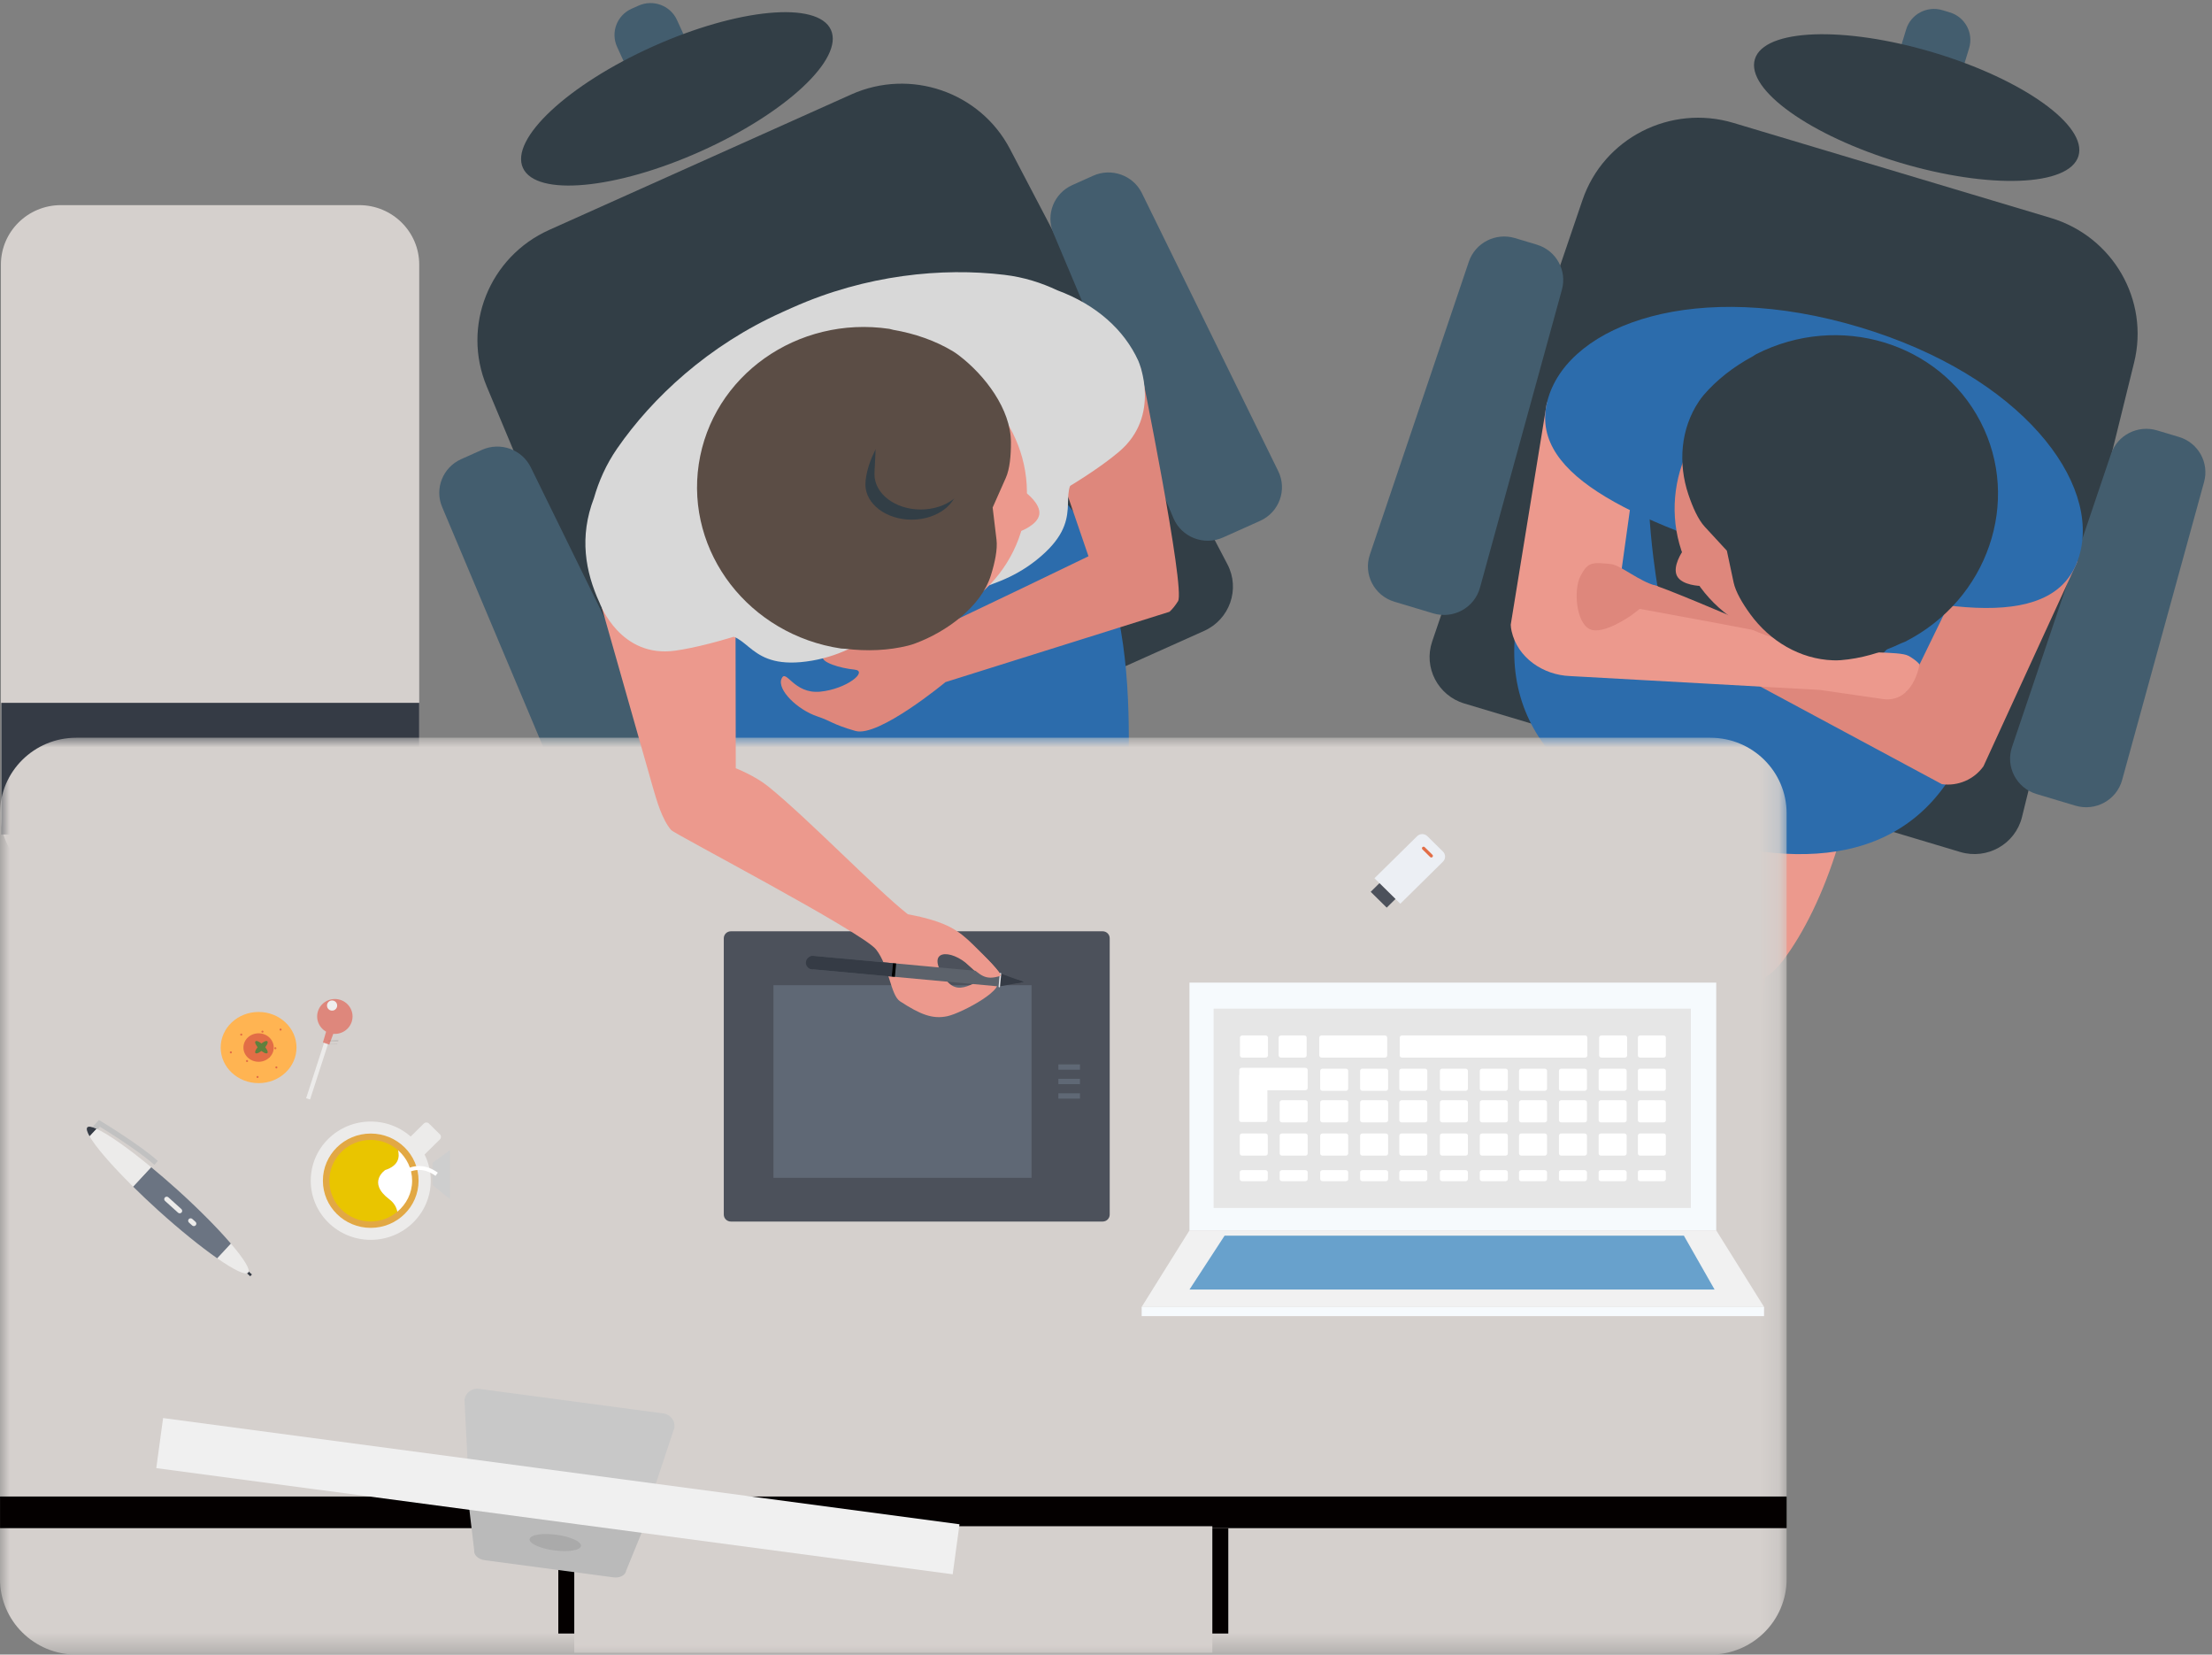 <?xml version="1.0" encoding="UTF-8"?>
<svg width="115px" height="86px" viewBox="0 0 115 86" version="1.1" xmlns="http://www.w3.org/2000/svg" xmlns:xlink="http://www.w3.org/1999/xlink">
    <rect x="0" y="0" width="115" height="86" fill="#808080" stroke="none"/>
    <!-- Generator: Sketch 50.2 (55047) - http://www.bohemiancoding.com/sketch -->
    <title>developers-making-the-product</title>
    <desc>Created with Sketch.</desc>
    <defs>
        <polygon id="path-1" points="0 47.656 92.885 47.656 92.885 5.47770701e-05 0 5.47770701e-05"></polygon>
        <polygon id="path-3" points="0 86 114.657 86 114.657 0.159 0 0.159"></polygon>
        <polygon id="path-5" points="0.526 0.046 0.352 0.518 0.054 0.418 0.162 0.046 0.526 0.046"></polygon>
        <polygon id="path-7" points="0.457 0.234 0.352 0.518 0.054 0.418 0.107 0.234 0.457 0.234"></polygon>
    </defs>
    <g id="Page-1" stroke="none" stroke-width="1" fill="none" fill-rule="evenodd">
        <g id="01-Jobs-Copy" transform="translate(-679, -1960)">
            <g id="03-Who-we-are" transform="translate(-595, 1549)">
                <g id="developers-making-the-product" transform="translate(1331.5, 454.5) rotate(-360) translate(-1331.5, -454.5) translate(1274, 411)">
                    <g id="Group-95">
                        <path d="M18.676,10.662 C20.398,10.662 21.795,12.046 21.795,13.753 L21.795,42.485 C21.795,44.191 20.398,45.575 18.676,45.575 L3.166,45.575 C1.443,45.575 0.047,44.191 0.047,42.485 L0.047,13.753 C0.047,12.046 1.443,10.662 3.166,10.662 L18.676,10.662 Z" id="Fill-1" fill="#D5D0CD"></path>
                        <polygon id="Fill-3" fill="#353B45" points="0.066 43.373 21.795 43.373 21.795 36.531 0.066 36.531"></polygon>
                        <path d="M36.475,3.839 L33.36,5.236 L32.082,2.435 C31.738,1.682 32.074,0.795 32.835,0.455 L33.197,0.293 C33.956,-0.048 34.852,0.286 35.196,1.039 L36.475,3.839 Z" id="Fill-5" fill="#435D6E"></path>
                        <path d="M43.198,1.549 C43.885,3.053 40.858,5.88 36.437,7.862 C32.015,9.845 27.874,10.233 27.187,8.728 C26.5,7.224 29.527,4.397 33.948,2.414 C38.37,0.432 42.511,0.045 43.198,1.549" id="Fill-7" fill="#323E46"></path>
                        <path d="M62.604,32.79 L38.069,43.791 C36.759,44.378 35.218,43.775 34.667,42.459 L25.306,20.089 C23.994,16.953 25.431,13.35 28.554,11.949 L44.254,4.91 C47.327,3.531 50.953,4.776 52.507,7.743 L63.813,29.33 C64.486,30.613 63.933,32.193 62.604,32.79" id="Fill-9" fill="#323E46"></path>
                        <path d="M59.369,10.043 L66.453,24.485 C66.931,25.457 66.504,26.627 65.51,27.073 L63.588,27.934 C62.594,28.381 61.423,27.924 61.003,26.925 L54.761,12.106 C54.357,11.148 54.795,10.047 55.749,9.619 L56.829,9.135 C57.785,8.706 58.911,9.109 59.369,10.043" id="Fill-11" fill="#435D6E"></path>
                        <path d="M27.596,24.291 L34.68,38.732 C35.157,39.705 34.73,40.874 33.737,41.319 L31.815,42.181 C30.82,42.627 29.65,42.171 29.229,41.172 L22.987,26.353 C22.583,25.395 23.022,24.294 23.975,23.866 L25.055,23.382 C26.011,22.953 27.137,23.356 27.596,24.291" id="Fill-13" fill="#435D6E"></path>
                        <path d="M43.382,52.062 C43.382,50.087 43.204,49.278 41.945,49.278 C40.686,49.278 40.508,50.087 40.508,52.062 C40.508,53.013 39.922,56.699 39.922,56.699 L43.968,56.699 C43.968,56.699 43.382,53.013 43.382,52.062" id="Fill-15" fill="#DE877C"></path>
                        <path d="M41.945,59.329 C43.128,59.329 43.694,58.147 43.968,56.699 L39.922,56.699 C40.196,58.147 40.762,59.329 41.945,59.329" id="Fill-17" fill="#323E46"></path>
                        <path d="M51.875,52.062 C51.875,50.087 51.697,49.278 50.437,49.278 C49.179,49.278 49,50.087 49,52.062 C49,53.013 48.414,56.699 48.414,56.699 L52.461,56.699 C52.461,56.699 51.875,53.013 51.875,52.062" id="Fill-19" fill="#DE877C"></path>
                        <path d="M50.437,59.329 C51.621,59.329 52.187,58.147 52.461,56.699 L48.414,56.699 C48.689,58.147 49.255,59.329 50.437,59.329" id="Fill-21" fill="#323E46"></path>
                        <path d="M38.655,46.738 C38.655,49.278 39.035,51.577 39.651,53.241 C40.267,54.905 41.118,54.872 42.056,54.872 C42.996,54.872 43.847,54.905 44.462,53.241 C45.077,51.577 45.458,49.278 45.458,46.738 C45.458,44.198 45.077,41.899 44.462,40.235 C43.847,38.57 43.575,38.072 42.636,38.072 C41.697,38.072 40.267,38.57 39.651,40.235 C39.035,41.899 38.655,44.198 38.655,46.738" id="Fill-23" fill="#EC998D"></path>
                        <path d="M46.924,46.738 C46.924,49.278 47.305,51.577 47.921,53.241 C48.536,54.905 49.387,54.872 50.325,54.872 C51.265,54.872 52.116,54.905 52.731,53.241 C53.346,51.577 53.727,49.278 53.727,46.738 C53.727,44.198 53.346,41.899 52.731,40.235 C52.116,38.57 50.686,38.072 49.746,38.072 C48.807,38.072 48.536,38.57 47.921,40.235 C47.305,41.899 46.924,44.198 46.924,46.738" id="Fill-25" fill="#EC998D"></path>
                        <path d="M58.687,38.42 C58.687,30.951 57.152,22.695 46.443,22.695 C35.733,22.695 34.197,30.951 34.197,38.42 C34.197,45.888 39.679,48.405 46.443,48.405 C53.205,48.405 58.687,45.888 58.687,38.42" id="Fill-27" fill="#2C6CAC"></path>
                        <path d="M101.475,5.449 L98.202,4.469 L99.1,1.527 C99.341,0.736 100.184,0.289 100.982,0.528 L101.363,0.642 C102.162,0.881 102.614,1.716 102.372,2.507 L101.475,5.449 Z" id="Fill-29" fill="#435D6E"></path>
                        <path d="M108.057,8.11 C107.576,9.691 103.419,9.844 98.773,8.454 C94.128,7.063 90.752,4.654 91.235,3.073 C91.717,1.493 95.874,1.339 100.519,2.729 C105.165,4.12 108.539,6.529 108.057,8.11" id="Fill-31" fill="#323E46"></path>
                        <path d="M101.911,44.283 L76.132,36.566 C74.756,36.153 73.997,34.695 74.457,33.344 L82.271,10.4 C83.367,7.182 86.842,5.407 90.123,6.389 L106.62,11.328 C109.849,12.296 111.752,15.596 110.951,18.844 L105.121,42.468 C104.775,43.873 103.308,44.702 101.911,44.283" id="Fill-33" fill="#323E46"></path>
                        <path d="M114.588,25.051 L110.327,40.543 C110.04,41.585 108.942,42.187 107.898,41.875 L105.879,41.27 C104.833,40.958 104.256,39.851 104.603,38.825 L109.749,23.598 C110.081,22.613 111.143,22.07 112.145,22.37 L113.28,22.71 C114.284,23.01 114.864,24.048 114.588,25.051" id="Fill-35" fill="#435D6E"></path>
                        <path d="M81.203,15.056 L76.942,30.548 C76.655,31.59 75.557,32.193 74.513,31.881 L72.494,31.275 C71.448,30.962 70.871,29.856 71.217,28.83 L76.363,13.603 C76.696,12.619 77.758,12.075 78.76,12.374 L79.895,12.715 C80.899,13.015 81.479,14.053 81.203,15.056" id="Fill-37" fill="#435D6E"></path>
                        <path d="M84.088,46.12 C84.665,44.229 84.731,43.403 83.525,43.042 C82.32,42.681 81.913,43.405 81.336,45.296 C81.059,46.206 79.422,49.566 79.422,49.566 L83.295,50.726 C83.295,50.726 83.811,47.03 84.088,46.12" id="Fill-39" fill="#DE877C"></path>
                        <path d="M80.591,52.664 C81.723,53.003 82.61,52.034 83.295,50.726 L79.422,49.567 C79.261,51.032 79.458,52.325 80.591,52.664" id="Fill-41" fill="#323E46"></path>
                        <path d="M92.218,48.554 C92.795,46.662 92.86,45.837 91.655,45.476 C90.45,45.115 90.043,45.838 89.466,47.73 C89.189,48.64 87.552,52 87.552,52 L91.425,53.16 C91.425,53.16 91.94,49.464 92.218,48.554" id="Fill-43" fill="#DE877C"></path>
                        <path d="M88.72,55.098 C89.853,55.437 90.739,54.468 91.426,53.16 L87.552,52.001 C87.391,53.466 87.588,54.759 88.72,55.098" id="Fill-45" fill="#323E46"></path>
                        <path d="M81.118,39.669 C80.376,42.099 80.07,44.41 80.173,46.179 C80.277,47.949 81.1,48.16 81.999,48.429 C82.898,48.699 83.702,48.975 84.778,47.558 C85.852,46.141 86.889,44.049 87.63,41.618 C88.371,39.187 88.678,36.877 88.575,35.107 C88.472,33.337 88.358,32.784 87.459,32.514 C86.56,32.245 85.046,32.311 83.97,33.729 C82.895,35.145 81.86,37.238 81.118,39.669" id="Fill-47" fill="#EC998D"></path>
                        <path d="M89.033,42.038 C88.292,44.469 87.985,46.779 88.089,48.549 C88.192,50.318 89.016,50.53 89.915,50.799 C90.814,51.068 91.618,51.344 92.693,49.927 C93.768,48.511 94.804,46.419 95.545,43.988 C96.287,41.557 96.594,39.246 96.491,37.477 C96.387,35.707 95.164,34.821 94.265,34.552 C93.366,34.283 92.961,34.681 91.886,36.098 C90.811,37.515 89.775,39.607 89.033,42.038" id="Fill-49" fill="#EC998D"></path>
                        <path d="M102.722,37.447 C104.903,30.297 105.843,21.954 95.592,18.885 C85.341,15.816 81.459,23.279 79.279,30.428 C77.098,37.577 81.611,41.557 88.085,43.495 C94.559,45.433 100.542,44.596 102.722,37.447" id="Fill-51" fill="#2C6CAC"></path>
                        <g id="Group-55" transform="translate(0, 38.344)">
                            <mask id="mask-2" fill="white">
                                <use xlink:href="#path-1"></use>
                            </mask>
                            <g id="Clip-54"></g>
                            <path d="M0,3.929 C0,1.759 1.775,5.47770701e-05 3.965,5.47770701e-05 L88.919,5.47770701e-05 C91.109,5.47770701e-05 92.885,1.759 92.885,3.929 L92.885,43.727 C92.885,45.897 91.109,47.656 88.919,47.656 L3.965,47.656 C1.775,47.656 0,45.897 0,43.727 L0,3.929 Z" id="Fill-53" fill="#D5D0CD" mask="url(#mask-2)"></path>
                        </g>
                        <polygon id="Fill-56" fill="#040000" points="0.002 79.427 92.887 79.427 92.887 77.783 0.002 77.783"></polygon>
                        <polygon id="Fill-58" fill="#040000" points="29.026 84.904 63.858 84.904 63.858 79.427 29.026 79.427"></polygon>
                        <mask id="mask-4" fill="white">
                            <use xlink:href="#path-3"></use>
                        </mask>
                        <g id="Clip-61"></g>
                        <polygon id="Fill-60" fill="#D5D0CD" mask="url(#mask-4)" points="29.856 85.9 63.029 85.9 63.029 79.327 29.856 79.327"></polygon>
                        <path d="M37.997,48.405 L57.326,48.405 C57.529,48.405 57.693,48.567 57.693,48.768 L57.693,63.128 C57.693,63.329 57.529,63.491 57.326,63.491 L37.997,63.491 C37.794,63.491 37.629,63.329 37.629,63.128 L37.629,48.768 C37.629,48.567 37.794,48.405 37.997,48.405" id="Fill-62" fill="#4C515B" mask="url(#mask-4)"></path>
                        <polygon id="Fill-63" fill="#5F6875" mask="url(#mask-4)" points="40.21 61.217 53.63 61.217 53.63 51.208 40.21 51.208"></polygon>
                        <polygon id="Fill-64" fill="#5F6875" mask="url(#mask-4)" points="55.025 57.102 56.146 57.102 56.146 56.825 55.025 56.825"></polygon>
                        <polygon id="Fill-65" fill="#5F6875" mask="url(#mask-4)" points="55.025 56.349 56.146 56.349 56.146 56.072 55.025 56.072"></polygon>
                        <polygon id="Fill-66" fill="#5F6875" mask="url(#mask-4)" points="55.025 55.6 56.146 55.6 56.146 55.323 55.025 55.323"></polygon>
                        <path d="M31.292,31.599 L34.831,32.39 L38.241,32.898 L38.252,39.93 C38.252,39.93 39.254,40.32 39.955,40.889 C42.084,42.619 45.479,46.157 47.196,47.518 C49.307,47.917 49.861,48.398 50.589,49.097 C51.319,49.797 52.13,50.682 52.024,50.716 C51.182,50.99 50.929,50.712 50.393,50.201 C49.425,49.281 48.031,49.327 49.161,50.899 C49.973,52.029 50.908,50.564 51.71,50.933 C52.512,51.303 50.022,52.653 49.251,52.818 C48.481,52.984 47.842,52.727 46.796,52.046 C46.289,51.715 46.241,50.242 45.549,49.352 C44.857,48.462 35.071,43.347 34.897,43.147 C34.41,42.584 34.138,41.592 33.929,40.879 L31.292,31.599 Z" id="Fill-67" fill="#EC998D" mask="url(#mask-4)"></path>
                        <path d="M42.279,49.682 C42.156,49.671 42.05,49.724 42.042,49.801 L42.004,50.218 C41.997,50.294 42.091,50.366 42.214,50.377 L51.948,51.272 L52.013,50.577 L42.279,49.682 Z" id="Fill-68" fill="#5C626B" mask="url(#mask-4)"></path>
                        <path d="M42.279,49.682 C42.156,49.671 42.05,49.724 42.042,49.801 L42.004,50.218 C41.997,50.294 42.091,50.366 42.214,50.377 L46.358,50.758 L46.423,50.063 L42.279,49.682 Z" id="Fill-69" fill="#353B45" mask="url(#mask-4)"></path>
                        <polygon id="Fill-70" fill="#353B45" mask="url(#mask-4)" points="51.948 51.272 52.011 50.598 53.22 51.038"></polygon>
                        <polygon id="Fill-71" fill="#353B45" mask="url(#mask-4)" points="53.22 51.039 52.91 50.925 52.894 51.098"></polygon>
                        <path d="M51.916,51.279 L51.979,50.601 C51.981,50.581 51.999,50.566 52.019,50.568 C52.04,50.569 52.054,50.587 52.053,50.607 L51.989,51.285 C51.988,51.305 51.969,51.32 51.949,51.318 C51.929,51.316 51.914,51.298 51.916,51.279" id="Fill-72" fill="#E4E6EA" mask="url(#mask-4)"></path>
                        <polygon id="Fill-73" fill="#000000" mask="url(#mask-4)" points="46.358 50.758 46.423 50.063 46.59 50.078 46.525 50.773"></polygon>
                        <path d="M42.207,50.376 C42.019,50.359 41.882,50.194 41.899,50.008 C41.916,49.822 42.082,49.685 42.27,49.703 C42.458,49.72 42.596,49.885 42.579,50.07 C42.562,50.256 42.395,50.393 42.207,50.376" id="Fill-74" fill="#353B45" mask="url(#mask-4)"></path>
                        <path d="M59.285,19.04 L57.196,22.362 L55.33,25.236 L56.589,28.913 C56.589,28.913 50.331,31.944 47.68,33.161 C47.17,33.396 43.358,32.855 42.79,34.129 C42.662,34.418 43.68,34.732 44.421,34.803 C45.162,34.874 44.034,35.814 42.641,35.95 C41.249,36.085 40.864,34.713 40.629,35.282 C40.395,35.851 41.453,36.89 42.501,37.239 C43.219,37.478 43.271,37.648 44.474,37.992 C45.676,38.336 49.155,35.453 49.155,35.453 L60.797,31.799 C60.95,31.668 61.102,31.472 61.244,31.249 C61.644,30.622 59.285,19.04 59.285,19.04" id="Fill-75" fill="#DE877C" mask="url(#mask-4)"></path>
                        <path d="M56.093,24.635 C54.784,25.666 56.583,26.954 53.889,29.104 C52.588,30.142 51.368,30.407 50.429,30.772 C48.838,31.392 47.288,32.087 45.767,32.862 C44.871,33.32 43.865,34.053 42.22,34.337 C38.811,34.923 39.022,32.734 37.376,33.027 C36.298,33.219 41.661,30.432 44.897,29.228 C46.048,28.8 47.163,28.299 48.248,27.726 C51.297,26.111 56.95,23.96 56.093,24.635" id="Fill-76" fill="#D8D8D8" mask="url(#mask-4)"></path>
                        <path d="M31.165,31.317 C30.433,29.716 30.103,27.91 30.879,25.887 C31.128,25.021 31.506,24.149 32.084,23.313 C33.916,20.662 36.834,17.946 40.654,16.232 C40.662,16.228 40.668,16.224 40.674,16.222 C40.758,16.184 40.84,16.148 40.923,16.11 C41.007,16.073 41.088,16.036 41.172,15.998 C41.179,15.995 41.186,15.993 41.193,15.99 C45.014,14.278 49,13.898 52.219,14.285 C53.234,14.406 54.145,14.699 54.965,15.087 C57.012,15.843 58.45,17.154 59.181,18.755 C59.213,18.826 60.392,21.605 58.177,23.479 C56.603,24.811 53.753,26.418 50.819,27.881 C50.329,28.129 49.823,28.373 49.309,28.618 C48.787,28.869 48.274,29.109 47.766,29.342 C47.626,29.406 47.497,29.471 47.356,29.535 C47.275,29.571 47.187,29.608 47.106,29.644 C47.025,29.681 46.938,29.722 46.858,29.758 C46.716,29.822 46.582,29.874 46.441,29.936 C45.929,30.161 45.408,30.384 44.874,30.607 C44.349,30.829 43.829,31.043 43.317,31.244 C40.272,32.463 37.172,33.523 35.123,33.816 C32.239,34.228 31.197,31.388 31.165,31.317" id="Fill-77" fill="#D8D8D8" mask="url(#mask-4)"></path>
                        <path d="M47.083,18.528 C43.059,17.933 39.323,20.596 38.738,24.477 C38.154,28.357 40.942,31.985 44.966,32.581 C48.99,33.176 52.727,30.513 53.312,26.632 C53.895,22.752 51.107,19.123 47.083,18.528" id="Fill-78" fill="#EC998D" mask="url(#mask-4)"></path>
                        <path d="M53.336,25.607 C53.336,25.607 52.768,25.793 52.656,26.535 C52.544,27.277 53.032,27.619 53.032,27.619 C53.032,27.619 53.948,27.294 54.032,26.738 C54.116,26.184 53.336,25.607 53.336,25.607" id="Fill-79" fill="#EC998D" mask="url(#mask-4)"></path>
                        <path d="M46.445,17.145 C47.563,17.336 48.626,17.709 49.524,18.247 C49.63,18.31 49.74,18.386 49.851,18.471 C51.217,19.512 52.552,21.277 52.558,22.984 C52.561,23.683 52.497,24.375 52.293,24.834 L51.607,26.38 L51.808,28.057 C51.867,28.555 51.724,29.236 51.516,29.903 C51.006,31.535 49.21,32.836 47.596,33.436 C47.465,33.485 47.337,33.526 47.218,33.556 C46.201,33.81 45.073,33.86 43.948,33.72 C43.876,33.711 43.807,33.719 43.735,33.709 C42.54,33.532 41.436,33.131 40.464,32.557 C39.491,31.984 38.649,31.238 37.979,30.37 C37.31,29.502 36.811,28.514 36.523,27.455 C36.234,26.396 36.156,25.268 36.329,24.121 C36.502,22.974 36.909,21.917 37.496,20.988 C38.085,20.058 38.853,19.257 39.75,18.621 C40.646,17.985 41.671,17.516 42.771,17.248 C43.87,16.98 45.044,16.917 46.239,17.093 C46.31,17.104 46.374,17.133 46.445,17.145" id="Fill-80" fill="#5B4D45" mask="url(#mask-4)"></path>
                        <path d="M47.753,47.609 C48.02,47.82 49.305,48.537 50.448,49.159 C51.185,49.561 52.131,50.682 52.024,50.717 C51.182,50.99 50.983,50.65 50.392,50.201" id="Fill-81" fill="#EC998D" mask="url(#mask-4)"></path>
                        <path d="M83.835,26.091 C85.119,27.088 83.321,29.439 85.965,31.53 C87.241,32.539 88.447,32.51 89.372,32.711 C90.942,33.05 92.468,33.507 93.965,34.086 C94.848,34.427 95.836,35.112 97.462,34.972 C100.831,34.682 100.649,31.738 102.276,31.612 C103.341,31.529 98.062,29.421 94.871,28.806 C93.735,28.588 92.636,28.258 91.568,27.817 C88.568,26.579 82.994,25.437 83.835,26.091" id="Fill-82" fill="#2C6CAC" mask="url(#mask-4)"></path>
                        <path d="M85.974,23.031 C86.687,20.692 88.242,18.845 90.178,17.752 C92.115,16.658 94.433,16.317 96.674,16.988 C98.914,17.659 100.654,19.215 101.655,21.188 C102.656,23.161 102.918,25.551 102.205,27.89 C101.491,30.231 97.692,34.183 97.692,34.183 C97.692,34.183 93.512,34.211 91.27,33.541 C89.029,32.87 86.215,30.747 86.215,30.747 C86.215,30.747 85.26,25.371 85.974,23.031" id="Fill-83" fill="#323E46" mask="url(#mask-4)"></path>
                        <path d="M108.017,29.159 L105.834,30.297 L101.605,30.822 L99.111,35.941 C99.111,35.941 86.541,30.467 86.005,30.428 C85.502,30.391 84.855,30.353 84.351,30.372 C83.847,30.39 82.663,32.095 82.969,32.495 C83.245,32.856 83.628,33.165 84.117,33.359 C84.604,33.552 85.502,34.063 86.198,33.959 L88.356,33.987 L100.959,40.758 C101.798,40.872 102.632,40.513 103.119,39.827 L108.017,29.159 Z" id="Fill-84" fill="#DE877C" mask="url(#mask-4)"></path>
                        <path d="M80.425,20.899 L81.607,23.044 L84.835,25.801 L84.051,31.432 C84.051,31.432 94.197,33.239 95.707,33.72 C96.554,33.991 98.751,33.826 99.219,34.087 C99.658,34.333 99.794,34.532 99.794,34.532 C99.794,34.532 99.474,36.659 97.753,36.313 L94.609,35.859 L81.632,35.139 C80.216,35.09 78.894,34.176 78.587,32.806 C78.56,32.687 78.545,32.573 78.542,32.468 L80.425,20.899 Z" id="Fill-85" fill="#EC998D" mask="url(#mask-4)"></path>
                        <path d="M82.17,29.938 C82.551,29.206 82.775,29.216 83.75,29.318 C84.257,29.371 85.246,30.241 86.107,30.444 C86.733,30.592 84.816,31.979 84.816,31.979 C84.816,31.979 83.341,33.035 82.644,32.698 C81.948,32.361 81.789,30.669 82.17,29.938" id="Fill-86" fill="#DE877C" mask="url(#mask-4)"></path>
                        <path d="M80.497,20.663 C81.662,16.842 88.203,14.467 96.669,17.002 C105.135,19.537 109.255,25.102 108.089,28.924 C106.923,32.745 101.321,32.045 92.855,29.509 C84.388,26.975 79.332,24.485 80.497,20.663" id="Fill-87" fill="#2C6CAC" mask="url(#mask-4)"></path>
                        <path d="M87.481,28.645 C87.481,28.645 88.079,28.64 88.424,29.307 C88.77,29.976 88.418,30.455 88.418,30.455 C88.418,30.455 87.446,30.437 87.187,29.937 C86.928,29.438 87.481,28.645 87.481,28.645" id="Fill-88" fill="#DE877C" mask="url(#mask-4)"></path>
                        <path d="M91.116,19.955 C94.737,18.115 99.137,19.453 100.945,22.943 C102.752,26.434 101.283,30.756 97.663,32.596 C94.043,34.437 89.643,33.098 87.835,29.608 C86.027,26.117 87.497,21.795 91.116,19.955" id="Fill-89" fill="#DE877C" mask="url(#mask-4)"></path>
                        <path d="M91.126,18.521 C90.13,19.056 89.242,19.748 88.565,20.541 C88.486,20.635 88.406,20.742 88.328,20.857 C87.371,22.277 87.234,24.089 87.78,25.708 C88.004,26.371 88.287,27.007 88.628,27.377 L89.778,28.623 L90.13,30.276 C90.235,30.766 90.59,31.366 91.003,31.932 C92.013,33.316 93.578,34.262 95.301,34.32 C95.441,34.325 95.575,34.323 95.698,34.313 C96.743,34.232 97.828,33.92 98.848,33.431 C98.913,33.4 98.982,33.386 99.046,33.353 C100.122,32.806 101.038,32.077 101.774,31.224 C102.51,30.373 103.066,29.399 103.42,28.364 C103.775,27.33 103.928,26.235 103.859,25.14 C103.789,24.046 103.499,22.953 102.964,21.921 C102.43,20.889 101.703,20.016 100.846,19.323 C99.988,18.629 99.001,18.114 97.947,17.796 C96.892,17.478 95.769,17.357 94.641,17.453 C93.514,17.548 92.381,17.86 91.305,18.407 C91.242,18.439 91.189,18.487 91.126,18.521" id="Fill-90" fill="#323E46" mask="url(#mask-4)"></path>
                        <path d="M24.653,80.58 C24.621,80.818 24.863,81.047 25.194,81.091 L31.895,81.984 C32.227,82.029 32.521,81.871 32.554,81.633 L34.068,77.924 C34.101,77.685 33.858,77.456 33.528,77.412 L24.841,76.254 C24.509,76.21 24.215,76.367 24.182,76.606 L24.653,80.58 Z" id="Fill-91" fill="#BABABA" mask="url(#mask-4)"></path>
                        <path d="M28.814,80.583 C29.552,80.682 30.174,80.579 30.205,80.354 C30.235,80.13 29.662,79.867 28.924,79.769 C28.187,79.671 27.564,79.773 27.534,79.998 C27.503,80.223 28.076,80.485 28.814,80.583" id="Fill-92" fill="#AAAAAA" mask="url(#mask-4)"></path>
                        <path d="M35.061,74.208 C35.111,73.846 34.854,73.512 34.488,73.464 L24.899,72.186 C24.533,72.137 24.197,72.391 24.148,72.753 L24.357,76.88 L33.758,78.133 L35.061,74.208 Z" id="Fill-93" fill="#C8C8C8" mask="url(#mask-4)"></path>
                        <polygon id="Fill-94" fill="#F0F0F0" mask="url(#mask-4)" points="8.125 76.306 49.53 81.825 49.883 79.225 8.479 73.705"></polygon>
                    </g>
                    <polygon id="Fill-96" points="48 82.813 49.573 83 50 80.188 48.427 80"></polygon>
                    <polygon id="Fill-98" points="8 76.813 9.573 77 10 74.188 8.427 74"></polygon>
                    <g id="Group-194" transform="translate(4, 21)">
                        <polygon id="Fill-100" fill="#F6FAFD" points="57.84 42.949 85.225 42.949 85.225 30.072 57.84 30.072"></polygon>
                        <polygon id="Fill-102" fill="#F1F1F1" points="57.84 42.949 85.225 42.949 87.711 46.928 55.355 46.928"></polygon>
                        <polygon id="Fill-103" fill="#68A1CC" points="59.666 43.224 83.543 43.224 85.14 46.026 57.84 46.026"></polygon>
                        <polygon id="Fill-104" fill="#F6FAFD" points="55.355 47.407 87.711 47.407 87.711 46.928 55.355 46.928"></polygon>
                        <polygon id="Fill-105" fill="#E6E6E6" points="59.093 41.785 83.905 41.785 83.905 31.426 59.093 31.426"></polygon>
                        <path d="M78.382,40.394 C78.449,40.394 78.504,40.344 78.504,40.281 L78.504,39.932 C78.504,39.869 78.449,39.818 78.382,39.818 L77.17,39.818 C77.102,39.818 77.048,39.869 77.048,39.932 L77.048,40.281 C77.048,40.344 77.102,40.394 77.17,40.394 L78.382,40.394 Z" id="Fill-106" fill="#FFFFFF"></path>
                        <path d="M76.307,40.394 C76.374,40.394 76.429,40.344 76.429,40.281 L76.429,39.932 C76.429,39.869 76.374,39.818 76.307,39.818 L75.095,39.818 C75.027,39.818 74.973,39.869 74.973,39.932 L74.973,40.281 C74.973,40.344 75.027,40.394 75.095,40.394 L76.307,40.394 Z" id="Fill-107" fill="#FFFFFF"></path>
                        <path d="M73.057,39.818 C72.989,39.818 72.934,39.87 72.934,39.932 L72.934,40.281 C72.934,40.344 72.989,40.394 73.057,40.394 L74.269,40.394 C74.336,40.394 74.391,40.344 74.391,40.281 L74.391,39.932 C74.391,39.87 74.336,39.818 74.269,39.818 L73.057,39.818 Z" id="Fill-108" fill="#FFFFFF"></path>
                        <path d="M70.982,39.818 C70.915,39.818 70.86,39.87 70.86,39.932 L70.86,40.281 C70.86,40.344 70.915,40.394 70.982,40.394 L72.194,40.394 C72.262,40.394 72.316,40.344 72.316,40.281 L72.316,39.932 C72.316,39.87 72.262,39.818 72.194,39.818 L70.982,39.818 Z" id="Fill-109" fill="#FFFFFF"></path>
                        <path d="M68.871,39.818 C68.804,39.818 68.749,39.87 68.749,39.932 L68.749,40.281 C68.749,40.344 68.804,40.394 68.871,40.394 L70.083,40.394 C70.151,40.394 70.205,40.344 70.205,40.281 L70.205,39.932 C70.205,39.87 70.151,39.818 70.083,39.818 L68.871,39.818 Z" id="Fill-110" fill="#FFFFFF"></path>
                        <path d="M66.832,39.818 C66.765,39.818 66.711,39.87 66.711,39.932 L66.711,40.281 C66.711,40.344 66.765,40.394 66.832,40.394 L68.045,40.394 C68.112,40.394 68.167,40.344 68.167,40.281 L68.167,39.932 C68.167,39.87 68.112,39.818 68.045,39.818 L66.832,39.818 Z" id="Fill-111" fill="#FFFFFF"></path>
                        <path d="M65.97,40.394 C66.037,40.394 66.092,40.344 66.092,40.281 L66.092,39.932 C66.092,39.869 66.037,39.818 65.97,39.818 L64.758,39.818 C64.69,39.818 64.636,39.869 64.636,39.932 L64.636,40.281 C64.636,40.344 64.69,40.394 64.758,40.394 L65.97,40.394 Z" id="Fill-112" fill="#FFFFFF"></path>
                        <path d="M62.651,39.818 C62.584,39.818 62.529,39.87 62.529,39.932 L62.529,40.281 C62.529,40.344 62.584,40.394 62.651,40.394 L63.863,40.394 C63.931,40.394 63.985,40.344 63.985,40.281 L63.985,39.932 C63.985,39.87 63.931,39.818 63.863,39.818 L62.651,39.818 Z" id="Fill-113" fill="#FFFFFF"></path>
                        <path d="M60.576,39.818 C60.509,39.818 60.454,39.87 60.454,39.932 L60.454,40.281 C60.454,40.344 60.509,40.394 60.576,40.394 L61.788,40.394 C61.856,40.394 61.91,40.344 61.91,40.281 L61.91,39.932 C61.91,39.87 61.856,39.818 61.788,39.818 L60.576,39.818 Z" id="Fill-114" fill="#FFFFFF"></path>
                        <path d="M78.382,39.065 C78.449,39.065 78.504,39.014 78.504,38.952 L78.504,38.027 C78.504,37.964 78.449,37.913 78.382,37.913 L77.17,37.913 C77.102,37.913 77.048,37.964 77.048,38.027 L77.048,38.952 C77.048,39.014 77.102,39.065 77.17,39.065 L78.382,39.065 Z" id="Fill-115" fill="#FFFFFF"></path>
                        <path d="M76.307,39.065 C76.374,39.065 76.429,39.014 76.429,38.952 L76.429,38.027 C76.429,37.964 76.374,37.913 76.307,37.913 L75.095,37.913 C75.027,37.913 74.973,37.964 74.973,38.027 L74.973,38.952 C74.973,39.014 75.027,39.065 75.095,39.065 L76.307,39.065 Z" id="Fill-116" fill="#FFFFFF"></path>
                        <path d="M73.057,37.913 C72.989,37.913 72.934,37.964 72.934,38.026 L72.934,38.951 C72.934,39.015 72.989,39.065 73.057,39.065 L74.269,39.065 C74.336,39.065 74.391,39.015 74.391,38.951 L74.391,38.026 C74.391,37.964 74.336,37.913 74.269,37.913 L73.057,37.913 Z" id="Fill-117" fill="#FFFFFF"></path>
                        <path d="M70.982,37.913 C70.915,37.913 70.86,37.964 70.86,38.026 L70.86,38.951 C70.86,39.015 70.915,39.065 70.982,39.065 L72.194,39.065 C72.262,39.065 72.316,39.015 72.316,38.951 L72.316,38.026 C72.316,37.964 72.262,37.913 72.194,37.913 L70.982,37.913 Z" id="Fill-118" fill="#FFFFFF"></path>
                        <path d="M68.871,37.913 C68.804,37.913 68.749,37.964 68.749,38.026 L68.749,38.951 C68.749,39.015 68.804,39.065 68.871,39.065 L70.083,39.065 C70.151,39.065 70.205,39.015 70.205,38.951 L70.205,38.026 C70.205,37.964 70.151,37.913 70.083,37.913 L68.871,37.913 Z" id="Fill-119" fill="#FFFFFF"></path>
                        <path d="M66.832,37.913 C66.765,37.913 66.711,37.964 66.711,38.026 L66.711,38.951 C66.711,39.015 66.765,39.065 66.832,39.065 L68.045,39.065 C68.112,39.065 68.167,39.015 68.167,38.951 L68.167,38.026 C68.167,37.964 68.112,37.913 68.045,37.913 L66.832,37.913 Z" id="Fill-120" fill="#FFFFFF"></path>
                        <path d="M65.97,39.065 C66.037,39.065 66.092,39.014 66.092,38.952 L66.092,38.027 C66.092,37.964 66.037,37.913 65.97,37.913 L64.758,37.913 C64.69,37.913 64.636,37.964 64.636,38.027 L64.636,38.952 C64.636,39.014 64.69,39.065 64.758,39.065 L65.97,39.065 Z" id="Fill-121" fill="#FFFFFF"></path>
                        <path d="M62.651,37.913 C62.584,37.913 62.529,37.964 62.529,38.026 L62.529,38.951 C62.529,39.015 62.584,39.065 62.651,39.065 L63.863,39.065 C63.931,39.065 63.985,39.015 63.985,38.951 L63.985,38.026 C63.985,37.964 63.931,37.913 63.863,37.913 L62.651,37.913 Z" id="Fill-122" fill="#FFFFFF"></path>
                        <path d="M60.576,37.913 C60.509,37.913 60.454,37.964 60.454,38.026 L60.454,38.951 C60.454,39.015 60.509,39.065 60.576,39.065 L61.788,39.065 C61.856,39.065 61.91,39.015 61.91,38.951 L61.91,38.026 C61.91,37.964 61.856,37.913 61.788,37.913 L60.576,37.913 Z" id="Fill-123" fill="#FFFFFF"></path>
                        <path d="M78.382,37.337 C78.449,37.337 78.504,37.286 78.504,37.224 L78.504,36.299 C78.504,36.235 78.449,36.185 78.382,36.185 L77.17,36.185 C77.102,36.185 77.048,36.235 77.048,36.299 L77.048,37.224 C77.048,37.286 77.102,37.337 77.17,37.337 L78.382,37.337 Z" id="Fill-124" fill="#FFFFFF"></path>
                        <path d="M76.307,37.337 C76.374,37.337 76.429,37.286 76.429,37.224 L76.429,36.299 C76.429,36.235 76.374,36.185 76.307,36.185 L75.095,36.185 C75.027,36.185 74.973,36.235 74.973,36.299 L74.973,37.224 C74.973,37.286 75.027,37.337 75.095,37.337 L76.307,37.337 Z" id="Fill-125" fill="#FFFFFF"></path>
                        <path d="M73.057,36.185 C72.989,36.185 72.934,36.236 72.934,36.298 L72.934,37.224 C72.934,37.287 72.989,37.337 73.057,37.337 L74.269,37.337 C74.336,37.337 74.391,37.287 74.391,37.224 L74.391,36.298 C74.391,36.236 74.336,36.185 74.269,36.185 L73.057,36.185 Z" id="Fill-126" fill="#FFFFFF"></path>
                        <path d="M70.982,36.185 C70.915,36.185 70.86,36.236 70.86,36.298 L70.86,37.224 C70.86,37.287 70.915,37.337 70.982,37.337 L72.194,37.337 C72.262,37.337 72.316,37.287 72.316,37.224 L72.316,36.298 C72.316,36.236 72.262,36.185 72.194,36.185 L70.982,36.185 Z" id="Fill-127" fill="#FFFFFF"></path>
                        <path d="M68.871,36.185 C68.804,36.185 68.749,36.236 68.749,36.298 L68.749,37.224 C68.749,37.287 68.804,37.337 68.871,37.337 L70.083,37.337 C70.151,37.337 70.205,37.287 70.205,37.224 L70.205,36.298 C70.205,36.236 70.151,36.185 70.083,36.185 L68.871,36.185 Z" id="Fill-128" fill="#FFFFFF"></path>
                        <path d="M66.832,36.185 C66.765,36.185 66.711,36.236 66.711,36.298 L66.711,37.224 C66.711,37.287 66.765,37.337 66.832,37.337 L68.045,37.337 C68.112,37.337 68.167,37.287 68.167,37.224 L68.167,36.298 C68.167,36.236 68.112,36.185 68.045,36.185 L66.832,36.185 Z" id="Fill-129" fill="#FFFFFF"></path>
                        <path d="M65.97,37.337 C66.037,37.337 66.092,37.286 66.092,37.224 L66.092,36.299 C66.092,36.235 66.037,36.185 65.97,36.185 L64.758,36.185 C64.69,36.185 64.636,36.235 64.636,36.299 L64.636,37.224 C64.636,37.286 64.69,37.337 64.758,37.337 L65.97,37.337 Z" id="Fill-130" fill="#FFFFFF"></path>
                        <path d="M62.651,36.185 C62.584,36.185 62.529,36.236 62.529,36.298 L62.529,37.224 C62.529,37.287 62.584,37.337 62.651,37.337 L63.863,37.337 C63.931,37.337 63.985,37.287 63.985,37.224 L63.985,36.298 C63.985,36.236 63.931,36.185 63.863,36.185 L62.651,36.185 Z" id="Fill-131" fill="#FFFFFF"></path>
                        <path d="M78.382,35.698 C78.449,35.698 78.504,35.647 78.504,35.584 L78.504,34.659 C78.504,34.596 78.449,34.546 78.382,34.546 L77.17,34.546 C77.102,34.546 77.048,34.596 77.048,34.659 L77.048,35.584 C77.048,35.647 77.102,35.698 77.17,35.698 L78.382,35.698 Z" id="Fill-132" fill="#FFFFFF"></path>
                        <path d="M76.307,35.698 C76.374,35.698 76.429,35.647 76.429,35.584 L76.429,34.659 C76.429,34.596 76.374,34.546 76.307,34.546 L75.095,34.546 C75.027,34.546 74.973,34.596 74.973,34.659 L74.973,35.584 C74.973,35.647 75.027,35.698 75.095,35.698 L76.307,35.698 Z" id="Fill-133" fill="#FFFFFF"></path>
                        <path d="M73.057,34.545 C72.989,34.545 72.934,34.597 72.934,34.659 L72.934,35.584 C72.934,35.647 72.989,35.697 73.057,35.697 L74.269,35.697 C74.336,35.697 74.391,35.647 74.391,35.584 L74.391,34.659 C74.391,34.597 74.336,34.545 74.269,34.545 L73.057,34.545 Z" id="Fill-134" fill="#FFFFFF"></path>
                        <path d="M70.982,34.545 C70.915,34.545 70.86,34.597 70.86,34.659 L70.86,35.584 C70.86,35.647 70.915,35.697 70.982,35.697 L72.194,35.697 C72.262,35.697 72.316,35.647 72.316,35.584 L72.316,34.659 C72.316,34.597 72.262,34.545 72.194,34.545 L70.982,34.545 Z" id="Fill-135" fill="#FFFFFF"></path>
                        <path d="M68.871,34.545 C68.804,34.545 68.749,34.597 68.749,34.659 L68.749,35.584 C68.749,35.647 68.804,35.697 68.871,35.697 L70.083,35.697 C70.151,35.697 70.205,35.647 70.205,35.584 L70.205,34.659 C70.205,34.597 70.151,34.545 70.083,34.545 L68.871,34.545 Z" id="Fill-136" fill="#FFFFFF"></path>
                        <path d="M66.832,34.545 C66.765,34.545 66.711,34.597 66.711,34.659 L66.711,35.584 C66.711,35.647 66.765,35.697 66.832,35.697 L68.045,35.697 C68.112,35.697 68.167,35.647 68.167,35.584 L68.167,34.659 C68.167,34.597 68.112,34.545 68.045,34.545 L66.832,34.545 Z" id="Fill-137" fill="#FFFFFF"></path>
                        <path d="M65.97,35.698 C66.037,35.698 66.092,35.647 66.092,35.584 L66.092,34.659 C66.092,34.596 66.037,34.546 65.97,34.546 L64.758,34.546 C64.69,34.546 64.636,34.596 64.636,34.659 L64.636,35.584 C64.636,35.647 64.69,35.698 64.758,35.698 L65.97,35.698 Z" id="Fill-138" fill="#FFFFFF"></path>
                        <path d="M80.473,33.97 C80.54,33.97 80.594,33.919 80.594,33.856 L80.594,32.931 C80.594,32.868 80.54,32.818 80.473,32.818 L79.261,32.818 C79.193,32.818 79.138,32.868 79.138,32.931 L79.138,33.856 C79.138,33.919 79.193,33.97 79.261,33.97 L80.473,33.97 Z" id="Fill-139" fill="#FFFFFF"></path>
                        <path d="M82.484,40.394 C82.552,40.394 82.607,40.344 82.607,40.281 L82.607,39.932 C82.607,39.869 82.552,39.818 82.484,39.818 L81.272,39.818 C81.205,39.818 81.151,39.869 81.151,39.932 L81.151,40.281 C81.151,40.344 81.205,40.394 81.272,40.394 L82.484,40.394 Z" id="Fill-140" fill="#FFFFFF"></path>
                        <path d="M79.234,39.818 C79.167,39.818 79.112,39.87 79.112,39.932 L79.112,40.281 C79.112,40.344 79.167,40.394 79.234,40.394 L80.446,40.394 C80.514,40.394 80.568,40.344 80.568,40.281 L80.568,39.932 C80.568,39.87 80.514,39.818 80.446,39.818 L79.234,39.818 Z" id="Fill-141" fill="#FFFFFF"></path>
                        <path d="M82.484,39.065 C82.552,39.065 82.607,39.014 82.607,38.952 L82.607,38.027 C82.607,37.964 82.552,37.913 82.484,37.913 L81.272,37.913 C81.205,37.913 81.151,37.964 81.151,38.027 L81.151,38.952 C81.151,39.014 81.205,39.065 81.272,39.065 L82.484,39.065 Z" id="Fill-142" fill="#FFFFFF"></path>
                        <path d="M79.234,37.913 C79.167,37.913 79.112,37.964 79.112,38.026 L79.112,38.951 C79.112,39.015 79.167,39.065 79.234,39.065 L80.446,39.065 C80.514,39.065 80.568,39.015 80.568,38.951 L80.568,38.026 C80.568,37.964 80.514,37.913 80.446,37.913 L79.234,37.913 Z" id="Fill-143" fill="#FFFFFF"></path>
                        <path d="M82.484,37.337 C82.552,37.337 82.607,37.286 82.607,37.224 L82.607,36.299 C82.607,36.235 82.552,36.185 82.484,36.185 L81.272,36.185 C81.205,36.185 81.151,36.235 81.151,36.299 L81.151,37.224 C81.151,37.286 81.205,37.337 81.272,37.337 L82.484,37.337 Z" id="Fill-144" fill="#FFFFFF"></path>
                        <path d="M79.234,36.185 C79.167,36.185 79.112,36.236 79.112,36.298 L79.112,37.224 C79.112,37.287 79.167,37.337 79.234,37.337 L80.446,37.337 C80.514,37.337 80.568,37.287 80.568,37.224 L80.568,36.298 C80.568,36.236 80.514,36.185 80.446,36.185 L79.234,36.185 Z" id="Fill-145" fill="#FFFFFF"></path>
                        <path d="M82.484,35.698 C82.552,35.698 82.607,35.647 82.607,35.584 L82.607,34.659 C82.607,34.596 82.552,34.546 82.484,34.546 L81.272,34.546 C81.205,34.546 81.151,34.596 81.151,34.659 L81.151,35.584 C81.151,35.647 81.205,35.698 81.272,35.698 L82.484,35.698 Z" id="Fill-146" fill="#FFFFFF"></path>
                        <path d="M79.234,34.545 C79.167,34.545 79.112,34.597 79.112,34.659 L79.112,35.584 C79.112,35.647 79.167,35.697 79.234,35.697 L80.446,35.697 C80.514,35.697 80.568,35.647 80.568,35.584 L80.568,34.659 C80.568,34.597 80.514,34.545 80.446,34.545 L79.234,34.545 Z" id="Fill-147" fill="#FFFFFF"></path>
                        <path d="M82.484,33.97 C82.552,33.97 82.607,33.919 82.607,33.856 L82.607,32.931 C82.607,32.868 82.552,32.818 82.484,32.818 L81.272,32.818 C81.205,32.818 81.151,32.868 81.151,32.931 L81.151,33.856 C81.151,33.919 81.205,33.97 81.272,33.97 L82.484,33.97 Z" id="Fill-148" fill="#FFFFFF"></path>
                        <path d="M61.798,33.97 C61.865,33.97 61.92,33.919 61.92,33.856 L61.92,32.931 C61.92,32.868 61.865,32.818 61.798,32.818 L60.586,32.818 C60.518,32.818 60.464,32.868 60.464,32.931 L60.464,33.856 C60.464,33.919 60.518,33.97 60.586,33.97 L61.798,33.97 Z" id="Fill-149" fill="#FFFFFF"></path>
                        <path d="M63.81,33.97 C63.877,33.97 63.932,33.919 63.932,33.856 L63.932,32.931 C63.932,32.868 63.877,32.818 63.81,32.818 L62.597,32.818 C62.53,32.818 62.476,32.868 62.476,32.931 L62.476,33.856 C62.476,33.919 62.53,33.97 62.597,33.97 L63.81,33.97 Z" id="Fill-150" fill="#FFFFFF"></path>
                        <path d="M69.121,33.97 L70.104,33.97 L78.404,33.97 C78.47,33.97 78.525,33.919 78.525,33.856 L78.525,32.931 C78.525,32.868 78.47,32.818 78.404,32.818 L70.104,32.818 L69.121,32.818 L68.892,32.818 C68.825,32.818 68.77,32.868 68.77,32.931 L68.77,33.856 C68.77,33.919 68.825,33.97 68.892,33.97 L69.121,33.97 Z" id="Fill-151" fill="#FFFFFF"></path>
                        <path d="M65.653,33.97 L65.923,33.97 L67.997,33.97 C68.065,33.97 68.119,33.919 68.119,33.856 L68.119,32.931 C68.119,32.868 68.065,32.818 67.997,32.818 L65.923,32.818 L65.653,32.818 L64.71,32.818 C64.643,32.818 64.588,32.868 64.588,32.931 L64.588,33.856 C64.588,33.919 64.643,33.97 64.71,33.97 L65.653,33.97 Z" id="Fill-152" fill="#FFFFFF"></path>
                        <path d="M60.42,37.206 C60.42,37.269 60.475,37.32 60.542,37.32 L61.769,37.32 C61.836,37.32 61.89,37.269 61.89,37.206 L61.89,35.665 L63.864,35.665 C63.931,35.665 63.985,35.613 63.985,35.551 L63.985,34.614 C63.985,34.552 63.931,34.501 63.864,34.501 L61.767,34.501 L61.013,34.501 L60.554,34.501 C60.487,34.501 60.432,34.552 60.432,34.615 L60.432,34.871 C60.428,34.875 60.42,34.876 60.42,34.882 L60.42,37.206 Z" id="Fill-153" fill="#FFFFFF"></path>
                        <path d="M17.93,40.367 C17.93,41.813 16.741,42.985 15.274,42.985 C13.808,42.985 12.618,41.813 12.618,40.367 C12.618,38.922 13.808,37.75 15.274,37.75 C16.741,37.75 17.93,38.922 17.93,40.367" id="Fill-154" fill="#915C44"></path>
                        <path d="M17.562,39.254 L16.987,38.687 L16.987,38.43 L18.038,37.394 C18.11,37.324 18.226,37.324 18.298,37.394 L18.873,37.961 C18.945,38.032 18.945,38.147 18.873,38.218 L17.822,39.254 L17.562,39.254 Z" id="Fill-155" fill="#ECEBEA"></path>
                        <path d="M18.394,40.367 C18.394,42.065 16.998,43.442 15.274,43.442 C13.551,43.442 12.155,42.065 12.155,40.367 C12.155,38.669 13.551,37.293 15.274,37.293 C16.998,37.293 18.394,38.669 18.394,40.367" id="Fill-156" fill="#ECEBEA"></path>
                        <path d="M17.761,40.367 C17.761,41.721 16.647,42.819 15.274,42.819 C13.9,42.819 12.787,41.721 12.787,40.367 C12.787,39.014 13.9,37.917 15.274,37.917 C16.647,37.917 17.761,39.014 17.761,40.367" id="Fill-157" fill="#E2A844"></path>
                        <polygon id="Fill-158" fill="#CECECE" points="18.488 39.436 18.488 40.585 19.394 41.334 19.394 38.78"></polygon>
                        <polygon id="Fill-159" fill="#CECECE" points="18.671 40.185 18.797 40.185 18.797 39.752 18.671 39.752"></polygon>
                        <path d="M16.241,40.662 C16.241,40.662 17.312,39.032 18.702,40.032" id="Stroke-160" stroke="#FFFFFF" stroke-width="0.204"></path>
                        <path d="M16.03,39.81 C16.736,39.584 16.781,39.133 16.696,38.787 C16.316,38.455 15.822,38.247 15.274,38.247 C14.086,38.247 13.122,39.197 13.122,40.367 C13.122,41.539 14.086,42.488 15.274,42.488 C15.804,42.488 16.282,42.293 16.658,41.98 C16.611,41.751 16.498,41.527 16.241,41.334 C15.069,40.45 16.03,39.81 16.03,39.81" id="Fill-161" fill="#E9C500"></path>
                        <path d="M17.426,40.367 C17.426,39.736 17.14,39.175 16.696,38.787 C16.781,39.133 16.736,39.584 16.031,39.811 C16.031,39.811 15.068,40.45 16.24,41.333 C16.497,41.527 16.611,41.751 16.657,41.98 C17.124,41.591 17.426,41.017 17.426,40.367" id="Fill-162" fill="#FFFFFF"></path>
                        <path d="M67.724,24.91 L68.535,25.709 L68.801,25.972 L69.068,25.71 L69.964,24.826 L71.018,23.786 C71.166,23.641 71.166,23.406 71.018,23.261 L70.208,22.462 C70.062,22.317 69.822,22.317 69.675,22.462 L68.62,23.502 L67.724,24.385 L67.457,24.648 L67.724,24.91 Z" id="Fill-163" fill="#ECEFF4"></path>
                        <polygon id="Fill-164" fill="#4C515B" points="67.717 24.903 68.551 25.725 68.094 26.175 67.261 25.353"></polygon>
                        <path d="M69.951,23.147 L70.353,23.544 C70.386,23.577 70.439,23.577 70.471,23.544 C70.504,23.512 70.504,23.46 70.471,23.428 L70.068,23.031 C70.036,22.999 69.983,22.999 69.951,23.031 C69.918,23.063 69.918,23.115 69.951,23.147" id="Fill-165" fill="#E26D46"></path>
                        <path d="M0.787,37.798 L1.168,37.387 C1.168,37.387 3.199,38.615 4.116,39.444" id="Stroke-166" stroke="#C1C1C1" stroke-width="0.273"></path>
                        <polygon id="Fill-167" fill="#353B45" points="9.009 45.335 9.097 45.241 8.54 44.737 8.452 44.832"></polygon>
                        <path d="M8.902,45.151 C9.041,45.002 8.684,44.431 8.001,43.635 L7.291,44.399 C8.155,45 8.762,45.301 8.902,45.151" id="Fill-168" fill="#ECEBEA"></path>
                        <path d="M3.858,39.665 L2.919,40.675 C3.322,41.073 3.755,41.486 4.223,41.909 C5.363,42.939 6.449,43.812 7.291,44.399 L8.001,43.635 C7.335,42.858 6.359,41.868 5.219,40.838 C4.75,40.415 4.296,40.027 3.858,39.665" id="Fill-169" fill="#6B7482"></path>
                        <path d="M5.438,42.022 C5.39,42.074 5.308,42.078 5.256,42.03 L4.58,41.42 C4.527,41.372 4.524,41.291 4.572,41.239 C4.62,41.188 4.702,41.184 4.755,41.232 L5.43,41.842 C5.483,41.889 5.487,41.97 5.438,42.022" id="Fill-170" fill="#ECEBEA"></path>
                        <path d="M6.174,42.687 C6.126,42.739 6.045,42.743 5.992,42.695 L5.823,42.543 C5.771,42.495 5.767,42.415 5.815,42.363 C5.863,42.311 5.946,42.308 5.998,42.356 L6.166,42.507 C6.219,42.555 6.223,42.635 6.174,42.687" id="Fill-171" fill="#ECEBEA"></path>
                        <path d="M0.54,37.596 C0.476,37.665 0.528,37.833 0.659,38.062 L1.02,37.673 C0.777,37.564 0.604,37.527 0.54,37.596" id="Fill-172" fill="#353B45"></path>
                        <path d="M3.858,39.665 C2.643,38.66 1.607,37.934 1.021,37.673 L0.659,38.062 C0.974,38.614 1.798,39.569 2.919,40.675 L3.858,39.665 Z" id="Fill-173" fill="#ECEBEA"></path>
                        <path d="M11.415,33.447 C11.415,34.469 10.532,35.297 9.444,35.297 C8.356,35.297 7.473,34.469 7.473,33.447 C7.473,32.425 8.356,31.597 9.444,31.597 C10.532,31.597 11.415,32.425 11.415,33.447" id="Fill-174" fill="#FFB452"></path>
                        <path d="M10.232,33.447 C10.232,33.856 9.879,34.187 9.444,34.187 C9.008,34.187 8.655,33.856 8.655,33.447 C8.655,33.038 9.008,32.707 9.444,32.707 C9.879,32.707 10.232,33.038 10.232,33.447" id="Fill-175" fill="#E26D46"></path>
                        <path d="M9.695,33.327 C9.866,33.495 9.958,33.678 9.901,33.734 C9.843,33.791 9.658,33.7 9.487,33.532 C9.316,33.363 9.224,33.18 9.282,33.124 C9.339,33.067 9.524,33.158 9.695,33.327" id="Fill-176" fill="#60803D"></path>
                        <path d="M9.487,33.327 C9.658,33.158 9.843,33.067 9.901,33.124 C9.958,33.18 9.866,33.363 9.695,33.532 C9.524,33.7 9.339,33.791 9.282,33.734 C9.224,33.678 9.316,33.495 9.487,33.327" id="Fill-177" fill="#60803D"></path>
                        <path d="M9.699,32.62 C9.699,32.65 9.675,32.674 9.645,32.674 C9.616,32.674 9.591,32.65 9.591,32.62 C9.591,32.59 9.616,32.567 9.645,32.567 C9.675,32.567 9.699,32.59 9.699,32.62" id="Fill-178" fill="#E26D46"></path>
                        <path d="M8.897,34.148 C8.897,34.177 8.873,34.201 8.843,34.201 C8.814,34.201 8.789,34.177 8.789,34.148 C8.789,34.119 8.814,34.095 8.843,34.095 C8.873,34.095 8.897,34.119 8.897,34.148" id="Fill-179" fill="#E26D46"></path>
                        <path d="M10.423,34.48 C10.423,34.509 10.399,34.533 10.369,34.533 C10.34,34.533 10.315,34.509 10.315,34.48 C10.315,34.45 10.34,34.426 10.369,34.426 C10.399,34.426 10.423,34.45 10.423,34.48" id="Fill-180" fill="#E26D46"></path>
                        <path d="M8.597,32.774 C8.597,32.804 8.572,32.828 8.542,32.828 C8.513,32.828 8.489,32.804 8.489,32.774 C8.489,32.744 8.513,32.721 8.542,32.721 C8.572,32.721 8.597,32.744 8.597,32.774" id="Fill-181" fill="#E26D46"></path>
                        <path d="M9.21,33.429 C9.21,33.459 9.185,33.482 9.155,33.482 C9.126,33.482 9.102,33.459 9.102,33.429 C9.102,33.399 9.126,33.375 9.155,33.375 C9.185,33.375 9.21,33.399 9.21,33.429" id="Fill-182" fill="#E26D46"></path>
                        <path d="M9.444,34.977 C9.444,35.007 9.42,35.031 9.39,35.031 C9.36,35.031 9.336,35.007 9.336,34.977 C9.336,34.947 9.36,34.923 9.39,34.923 C9.42,34.923 9.444,34.947 9.444,34.977" id="Fill-183" fill="#E26D46"></path>
                        <path d="M10.369,33.482 C10.369,33.512 10.345,33.536 10.315,33.536 C10.285,33.536 10.261,33.512 10.261,33.482 C10.261,33.453 10.285,33.429 10.315,33.429 C10.345,33.429 10.369,33.453 10.369,33.482" id="Fill-184" fill="#E26D46"></path>
                        <path d="M8.056,33.698 C8.056,33.727 8.032,33.751 8.002,33.751 C7.972,33.751 7.948,33.727 7.948,33.698 C7.948,33.668 7.972,33.644 8.002,33.644 C8.032,33.644 8.056,33.668 8.056,33.698" id="Fill-185" fill="#E26D46"></path>
                        <path d="M9.699,33.917 C9.699,33.947 9.675,33.97 9.645,33.97 C9.616,33.97 9.591,33.947 9.591,33.917 C9.591,33.887 9.616,33.863 9.645,33.863 C9.675,33.863 9.699,33.887 9.699,33.917" id="Fill-186" fill="#E26D46"></path>
                        <path d="M10.026,33.917 C10.026,33.947 10.002,33.97 9.972,33.97 C9.942,33.97 9.918,33.947 9.918,33.917 C9.918,33.887 9.942,33.863 9.972,33.863 C10.002,33.863 10.026,33.887 10.026,33.917" id="Fill-187" fill="#E26D46"></path>
                        <path d="M10.64,32.514 C10.64,32.543 10.615,32.567 10.585,32.567 C10.556,32.567 10.532,32.543 10.532,32.514 C10.532,32.484 10.556,32.46 10.585,32.46 C10.615,32.46 10.64,32.484 10.64,32.514" id="Fill-188" fill="#E26D46"></path>
                        <path d="M45.801,4.18 C45.801,4.686 45.532,5.143 45.097,5.474 C44.661,5.805 44.06,6.01 43.396,6.01 C42.732,6.01 42.131,5.805 41.696,5.474 C41.261,5.143 40.992,4.686 40.992,4.18 C40.992,3.674 41.217,2.877 41.607,2.207 C41.998,1.536 42.556,0.991 43.219,0.991 C43.883,0.991 43.919,1.92 44.398,2.591 C44.877,3.262 45.801,3.674 45.801,4.18" id="Fill-189" fill="#323E46"></path>
                        <path d="M44.502,1.894 C43.396,1.425 44.398,0.24 44.398,0.24 C42.832,0.24 41.518,1.702 41.518,2.387 C41.518,2.651 41.463,3.398 41.463,3.652 C41.463,4.663 42.539,5.482 43.867,5.482 C45.195,5.482 46.271,4.663 46.271,3.652 C46.271,2.81 45.607,2.363 44.502,1.894" id="Fill-190" fill="#5B4D45"></path>
                        <polygon id="Fill-191" fill="#ECEBEA" points="12.12 36.147 11.915 36.083 13.027 32.651 13.231 32.716"></polygon>
                        <path d="M14.285,32.107 C14.131,32.584 13.613,32.847 13.129,32.695 C12.645,32.543 12.378,32.033 12.532,31.555 C12.687,31.079 13.205,30.815 13.689,30.967 C14.173,31.12 14.44,31.63 14.285,32.107" id="Fill-192" fill="#DE877C"></path>
                        <polygon id="Fill-193" fill="#DE877C" points="13.119 33.293 12.789 33.183 12.991 32.496 13.363 32.64"></polygon>
                    </g>
                    <g id="Group-201" transform="translate(17, 54)">
                        <g id="Group-197">
                            <mask id="mask-6" fill="white">
                                <use xlink:href="#path-5"></use>
                            </mask>
                            <g id="Clip-196"></g>
                            <polygon id="Fill-195" fill="#000000" mask="url(#mask-6)" points="0.585 0.135 0.044 0.148 0.057 0.06 0.598 0.046"></polygon>
                        </g>
                        <g id="Group-200">
                            <mask id="mask-8" fill="white">
                                <use xlink:href="#path-7"></use>
                            </mask>
                            <g id="Clip-199"></g>
                            <polygon id="Fill-198" fill="#000000" mask="url(#mask-8)" points="0.536 0.278 -0.005 0.292 -0.006 0.248 0.535 0.234"></polygon>
                        </g>
                    </g>
                    <path d="M17.294,52.527 C17.148,52.543 17.019,52.438 17.002,52.294 C16.986,52.148 17.091,52.018 17.235,52.002 C17.381,51.986 17.511,52.09 17.527,52.235 C17.543,52.381 17.439,52.51 17.294,52.527" id="Fill-202" fill="#EFEFEF"></path>
                </g>
            </g>
        </g>
    </g>
</svg>